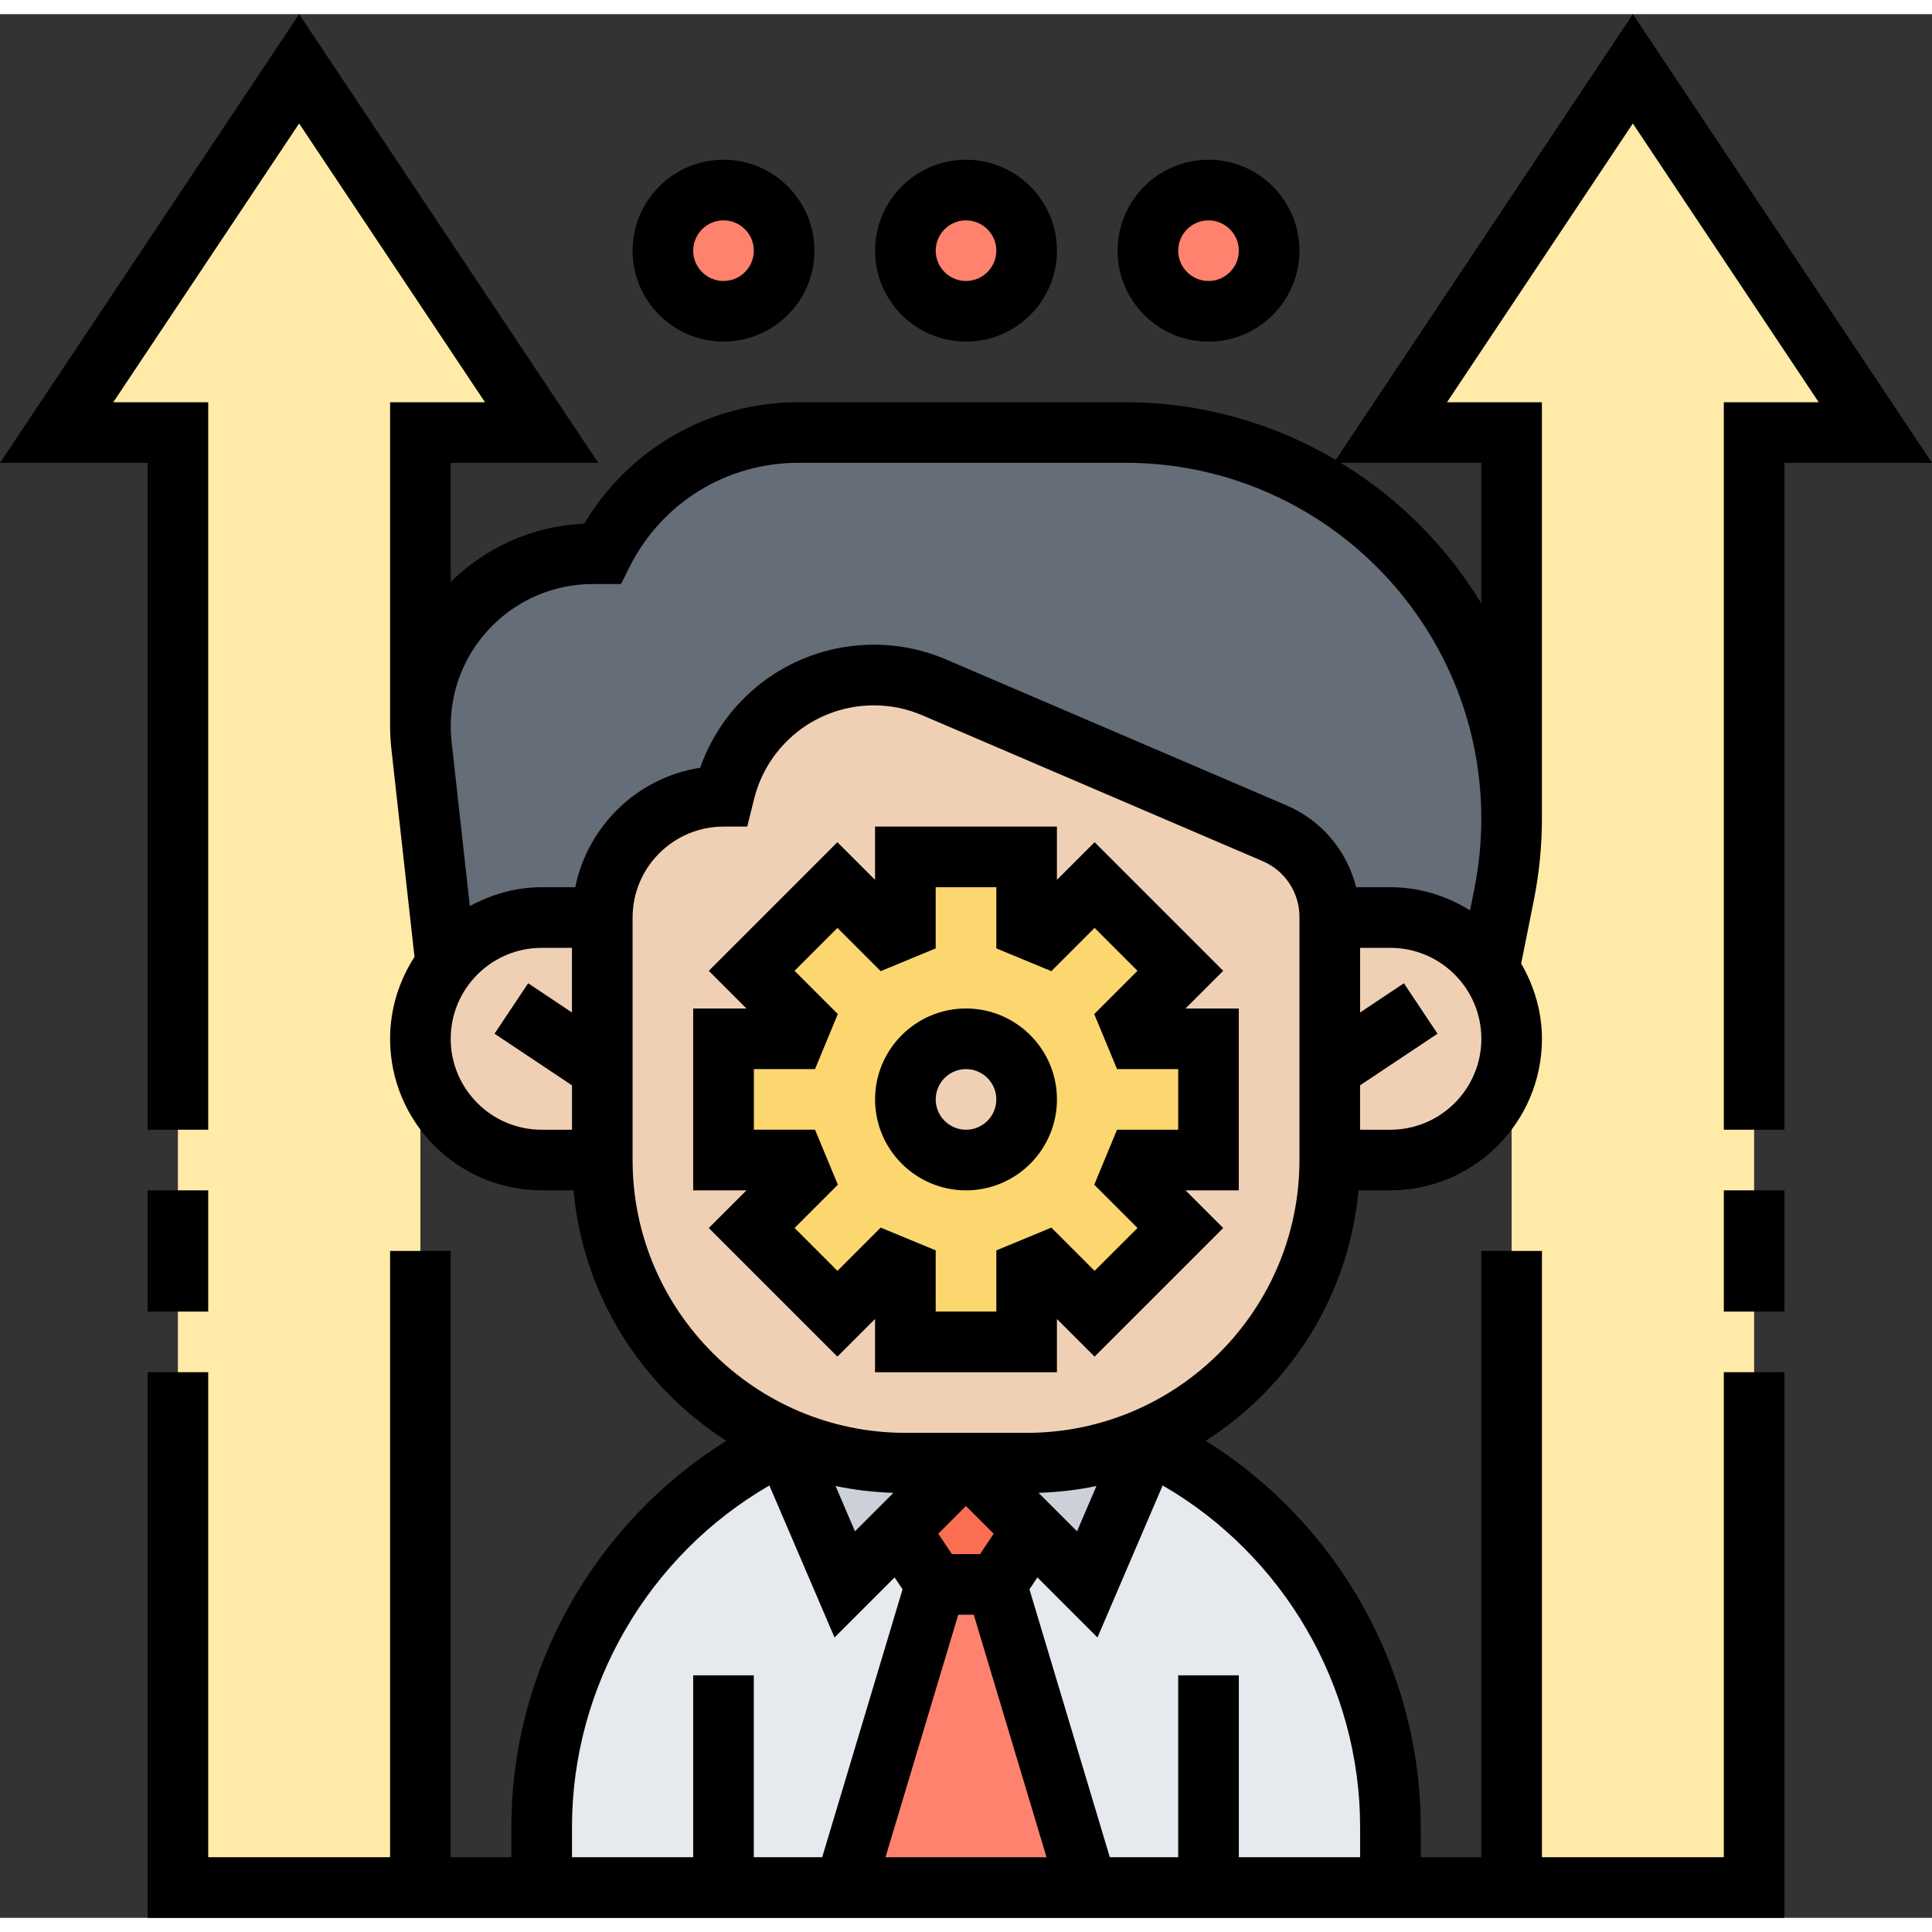 <svg id="_x33_0" enable-background="new 0 0 63.737 62.803" height="512" viewBox="0 0 63.737 62.803" width="512" xmlns="http://www.w3.org/2000/svg"><rect x="0" y="0" width="63.737" height="62.803" fill="#333333" stroke="none"/><g><g><g><circle cx="31.869" cy="7.803" fill="#ff826e" r="2"/></g><g><circle cx="39.869" cy="7.803" fill="#ff826e" r="2"/></g><g><circle cx="23.869" cy="7.803" fill="#ff826e" r="2"/></g><g><path d="m53.869 1.803 8 12h-4v23 2 4 2 17h-8v-28c0-.86-.27-1.65-.74-2.31l.49-2.45c.17-.83.25-1.66.25-2.5v-12.74h-4z" fill="#ffeaa7"/></g><g><path d="m9.869 1.803 8 12h-4v9.69c0 .2.01.41.03.62l.81 7.24c-.53.68-.84 1.53-.84 2.45v28h-8v-17-2-4-2-23h-4z" fill="#ffeaa7"/></g><g><path d="m49.869 26.543c0 .84-.08 1.67-.25 2.5l-.49 2.45c-.72-1.02-1.91-1.69-3.26-1.69h-2v-.02c0-1.2-.72-2.29-1.82-2.76l-11.22-4.81c-.63-.27-1.31-.41-2-.41-1.16 0-2.26.4-3.12 1.07-.87.68-1.52 1.64-1.8 2.77l-.04.16c-1.1 0-2.1.45-2.83 1.17-.72.73-1.17 1.73-1.17 2.83h-2c-1.29 0-2.43.61-3.16 1.55l-.81-7.24c-.02-.21-.03-.42-.03-.62 0-3.14 2.55-5.69 5.69-5.69h.31c1.23-2.45 3.73-4 6.47-4h10.79c3.52 0 6.7 1.42 9.01 3.73s3.73 5.49 3.73 9.01z" fill="#656d78"/></g><g><path d="m30.869 51.803h2l3 10h-8z" fill="#ff826e"/></g><g><path d="m34.069 50.003-1.2 1.8h-2l-1.2-1.8 2.2-2.2z" fill="#fc6e51"/></g><g><path d="m35.869 51.803 2-4.66c4.73 2.25 8 7.07 8 12.66v2h-6-4l-3-10 1.2-1.8z" fill="#e6e9ed"/></g><g><path d="m27.869 51.803 1.8-1.8 1.2 1.8-3 10h-4-6v-2c0-5.59 3.27-10.41 8.01-12.65z" fill="#e6e9ed"/></g><g><path d="m33.869 47.803c1.38 0 2.7-.28 3.89-.79l.11.13-2 4.66-1.8-1.8-2.2-2.2z" fill="#ccd1d9"/></g><g><path d="m29.669 50.003-1.8 1.8-1.99-4.65.07-.15c1.2.52 2.53.8 3.92.8h2z" fill="#ccd1d9"/></g><g><path d="m49.129 31.493c.47.66.74 1.45.74 2.31 0 1.1-.45 2.1-1.17 2.83-.73.72-1.73 1.17-2.83 1.17h-2v-3-5h2c1.35 0 2.54.67 3.26 1.69z" fill="#f0d0b4"/></g><g><path d="m43.869 34.803v3c0 4.14-2.52 7.7-6.11 9.21-1.19.51-2.51.79-3.89.79h-2-2c-1.39 0-2.72-.28-3.92-.8-3.57-1.53-6.08-5.07-6.08-9.2v-3-5c0-1.1.45-2.1 1.17-2.83.73-.72 1.73-1.17 2.83-1.17l.04-.16c.28-1.13.93-2.09 1.8-2.77.86-.67 1.96-1.07 3.12-1.07.69 0 1.37.14 2 .41l11.22 4.81c1.1.47 1.82 1.56 1.82 2.76v.02z" fill="#f0d0b4"/></g><g><path d="m19.869 34.803v3h-2c-1.1 0-2.1-.45-2.83-1.17-.72-.73-1.17-1.73-1.17-2.83 0-.92.31-1.77.84-2.45.73-.94 1.87-1.55 3.16-1.55h2z" fill="#f0d0b4"/></g><g><path d="m39.869 33.803v4h-2.35c-.12.28-.12.3-.24.58l1.66 1.66-2.83 2.83-1.66-1.66c-.28.12-.3.12-.58.24v2.35h-4v-2.35c-.28-.12-.3-.13-.58-.24l-1.66 1.66-2.83-2.83 1.66-1.66c-.11-.28-.12-.3-.24-.58h-2.35v-4h2.35c.12-.28.12-.3.24-.58l-1.66-1.66 2.83-2.83 1.66 1.66c.28-.12.3-.12.58-.24v-2.35h4v2.35c.28.12.3.12.58.24l1.66-1.66 2.83 2.83-1.66 1.66c.12.28.12.3.24.58zm-6 2c0-1.1-.9-2-2-2s-2 .9-2 2 .9 2 2 2 2-.9 2-2z" fill="#fcd770"/></g></g><g><path d="m31.869 32.803c-1.654 0-3 1.346-3 3s1.346 3 3 3 3-1.346 3-3-1.346-3-3-3zm0 4c-.551 0-1-.449-1-1s.449-1 1-1 1 .449 1 1-.449 1-1 1z"/><path d="m40.354 31.56-4.243-4.243-1.243 1.243v-1.757h-6v1.757l-1.243-1.243-4.242 4.243 1.242 1.243h-1.757v6h1.758l-1.243 1.243 4.242 4.242 1.243-1.242v1.757h6v-1.757l1.243 1.242 4.243-4.242-1.243-1.243h1.757v-6h-1.757zm-1.485 5.243h-2.018l-.752 1.815 1.427 1.427-1.415 1.414-1.427-1.427-1.815.752v2.018h-2v-2.019l-1.815-.751-1.427 1.427-1.414-1.414 1.428-1.428-.753-1.815h-2.018v-2h2.018l.752-1.815-1.427-1.427 1.414-1.415 1.427 1.427 1.815-.752v-2.018h2v2.018l1.815.752 1.427-1.427 1.415 1.415-1.427 1.427.752 1.815h2.018z"/><path d="m31.869 10.803c1.654 0 3-1.346 3-3s-1.346-3-3-3-3 1.346-3 3 1.345 3 3 3zm0-4c.551 0 1 .449 1 1s-.449 1-1 1-1-.449-1-1 .448-1 1-1z"/><path d="m39.869 10.803c1.654 0 3-1.346 3-3s-1.346-3-3-3-3 1.346-3 3 1.345 3 3 3zm0-4c.551 0 1 .449 1 1s-.449 1-1 1-1-.449-1-1 .448-1 1-1z"/><path d="m23.869 10.803c1.654 0 3-1.346 3-3s-1.346-3-3-3-3 1.346-3 3 1.345 3 3 3zm0-4c.551 0 1 .449 1 1s-.449 1-1 1-1-.449-1-1 .448-1 1-1z"/><path d="m4.869 38.803h2v4h-2z"/><path d="m53.869 0-9.802 14.703c-2.039-1.199-4.405-1.9-6.937-1.9h-10.789c-2.931 0-5.585 1.52-7.067 4.006-1.714.071-3.259.795-4.405 1.923v-3.929h4.869l-9.869-14.803-9.869 14.803h4.869v22h2v-24h-3.132l6.131-9.197 6.132 9.197h-3.131v10.685c0 .247.014.493.041.738l.764 6.875c-.504.781-.805 1.705-.805 2.701 0 2.757 2.243 5 5 5h1.051c.315 3.472 2.25 6.478 5.042 8.264-4.353 2.715-7.092 7.542-7.092 12.736v1h-2.001v-20h-2v20h-6v-16h-2v18h54v-18h-2v16h-6v-20h-2v20h-1.999v-1c0-5.195-2.74-10.022-7.093-12.737 2.791-1.786 4.726-4.791 5.041-8.263h1.051c2.757 0 5-2.243 5-5 0-.906-.261-1.746-.685-2.48l.417-2.087c.177-.886.267-1.792.267-2.694v-13.738h-3.131l6.131-9.197 6.132 9.197h-3.131v24h2v-22h4.869zm-39 33.803c0-1.654 1.346-3 3-3h1v2.132l-1.445-.964-1.109 1.664 2.555 1.703v1.465h-1c-1.656 0-3.001-1.346-3.001-3zm16.744 19h.512l2.4 8h-5.312zm.72-2h-.93l-.449-.673.913-.913.913.913zm1.93-2.02c.652-.023 1.291-.095 1.909-.227l-.641 1.495zm-6.057 1.268-.641-1.495c.618.132 1.258.204 1.909.227zm-9.336 9.752c0-4.646 2.526-8.959 6.512-11.264l2.149 5.015 1.982-1.982.262.394-2.651 8.837h-2.256v-6h-2v6h-3.998zm26 0v1h-4.001v-6h-2v6h-2.256l-2.651-8.837.262-.394 1.982 1.982 2.15-5.016c3.987 2.305 6.514 6.618 6.514 11.265zm-2.001-22c0 4.962-4.038 9-9 9h-4c-4.962 0-9-4.038-9-9v-8c0-1.654 1.346-3 3-3h.782l.228-.917c.454-1.815 2.078-3.083 3.949-3.083.555 0 1.094.111 1.604.329l11.225 4.811c.737.316 1.212 1.037 1.212 1.838zm3-1h-1v-1.465l2.555-1.703-1.109-1.664-1.445.964v-2.132h1c1.654 0 3 1.346 3 3s-1.347 3-3.001 3zm2.772-7.96-.145.724c-.766-.477-1.661-.765-2.627-.765h-1.13c-.3-1.191-1.13-2.2-2.294-2.698l-11.225-4.811c-.76-.326-1.564-.491-2.392-.491-2.601 0-4.882 1.643-5.728 4.059-2.064.32-3.708 1.91-4.123 3.941h-1.108c-.862 0-1.661.239-2.369.624l-.602-5.421c-.019-.172-.029-.345-.029-.519 0-2.583 2.102-4.685 4.685-4.685h.933l.276-.553c1.063-2.126 3.2-3.447 5.578-3.447h10.789c6.473 0 11.739 5.266 11.739 11.739 0 .772-.077 1.546-.228 2.303zm.228-14.04v4.637c-1.151-1.895-2.742-3.487-4.637-4.637z"/><path d="m56.869 38.803h2v4h-2z"/></g></g></svg>